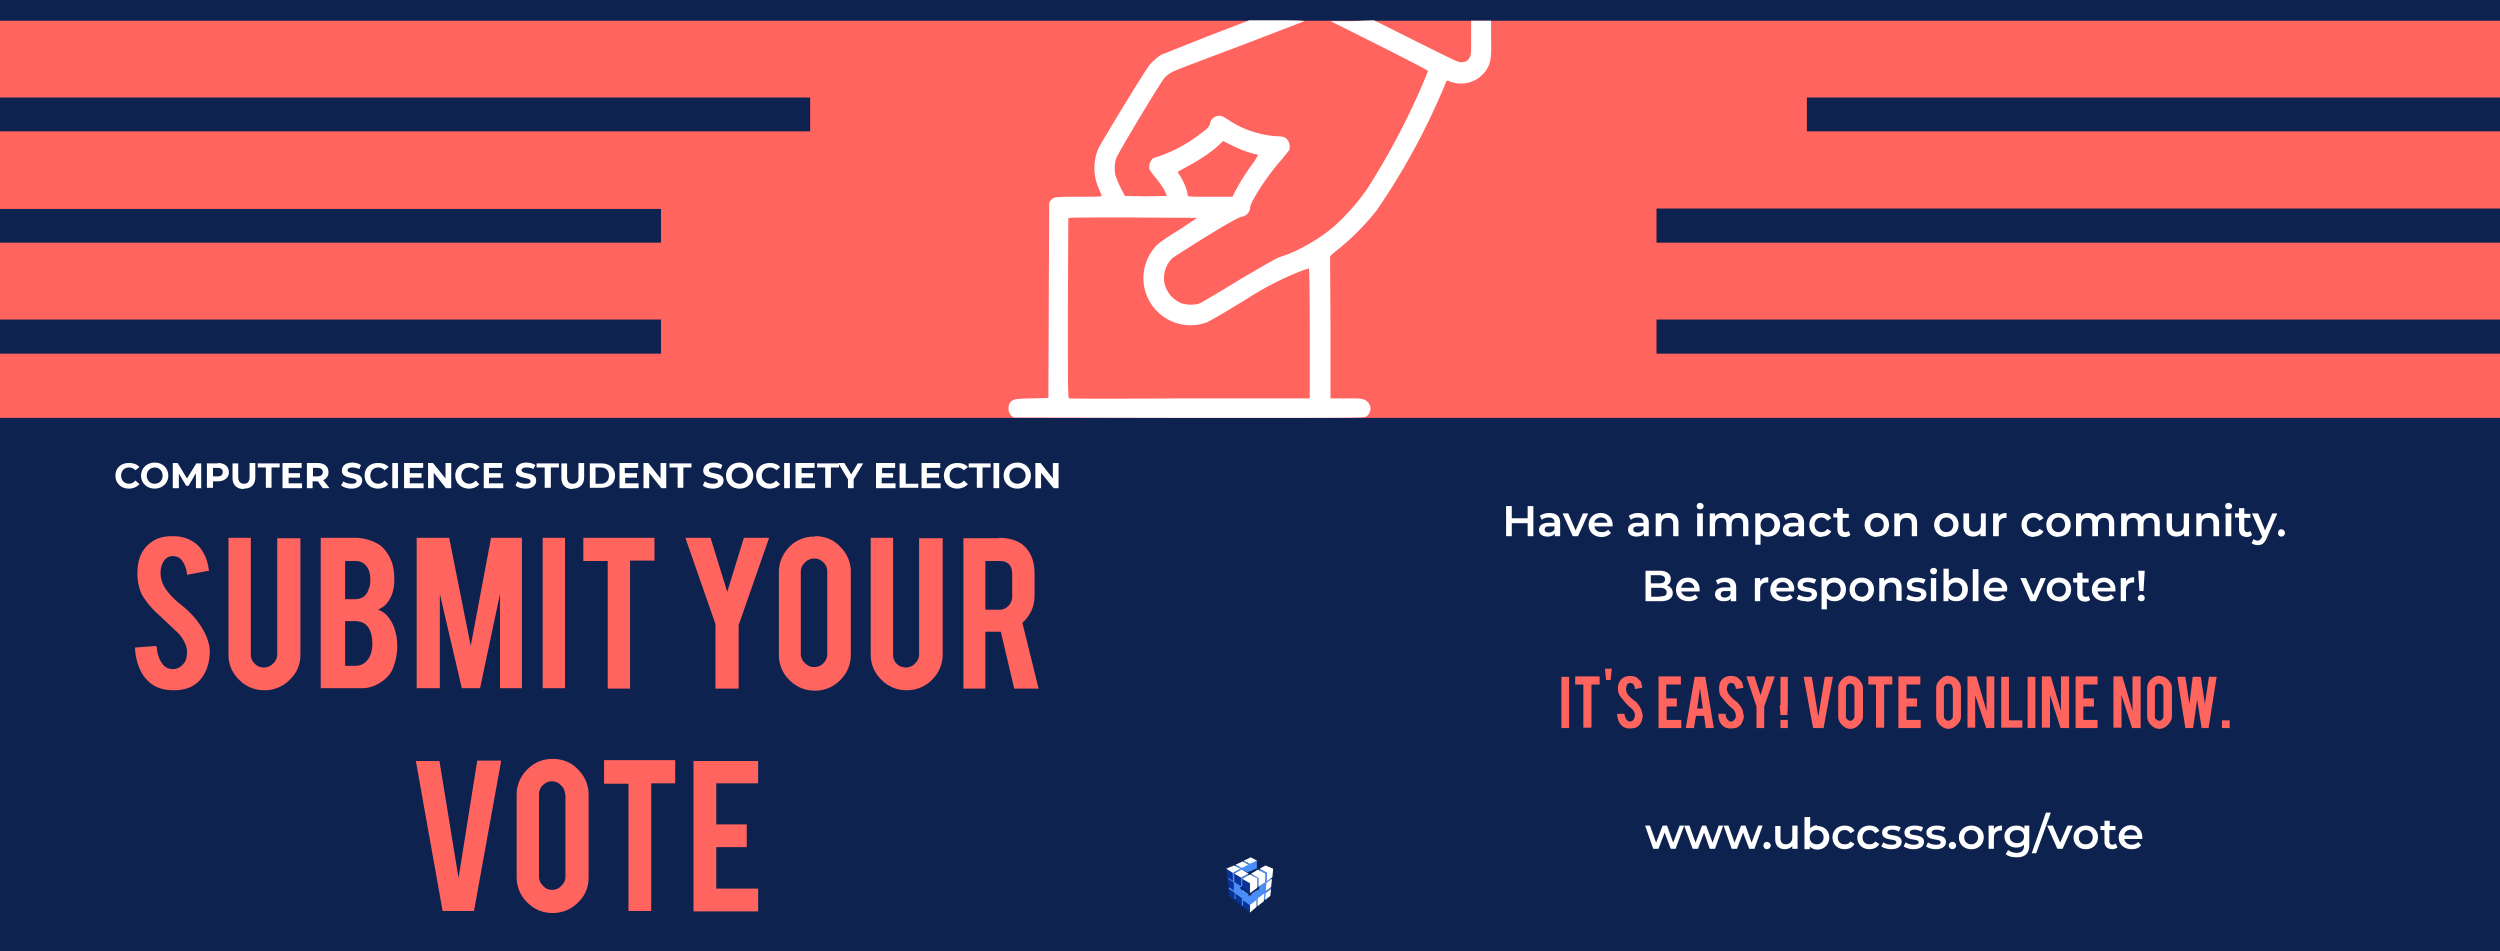 <svg xmlns="http://www.w3.org/2000/svg" fill-rule="evenodd" stroke-linejoin="round" stroke-miterlimit="1.4" clip-rule="evenodd" viewBox="0 0 615 234"><path fill="#0e224f" d="M0 0h615v234H0z"/><path fill="#ff645f" d="M615 5v19H444.5v8.3H615v19H407.5v8.4H615v18.9H407.5V87H615v15.8H0V5.1h615zM162.6 87v-8.4H0V87h162.6zm0-27.3v-8.3H0v8.3h162.6zm36.7-27.4V24H0v8.3h199.3z"/><path fill="#fff" d="M364.4 5.1h2.4V9c.1 4.4 0 6-.7 7.4a7.5 7.5 0 0 1-9.3 3.7c-.6-.3-.9-.3-1-.1a168.6 168.6 0 0 1-17.1 31.7 61 61 0 0 1-9.6 9.7c-1.6 1.3-2 1.6-1.9 1.9l.1 17.5V98h3.6c2.2 0 4 0 4.3.2 1 .2 1.7 1 1.9 1.9.2.9-.3 2-1.1 2.4-.5.3-3 .3-43.4.3l-43.2-.1c-1.2-.5-1.7-2.3-1-3.5.7-1 1-1.1 5.5-1.2l4-.1.2-48 .3-.5c.7-1 1.1-1 7.2-1 4.7 0 5.4 0 5.4-.3l-.5-1.3a12.4 12.4 0 0 1-.2-10.5c.3-.6 11.5-19.4 12.9-20.8.8-.8 1.9-1.7 2.4-2L296.9 9l10.4-4h6.9c4.2 0 6.8.1 6.7.2l-15.6 6c-8.5 3.2-16 6-16.7 6.4a7 7 0 0 0-2 1.4c-1 1-11.4 18.4-12 19.9-.4 1.2-.5 3-.2 4.2.2.6.7 2 1.3 3.1l1 2 5.2.1 5.1-.1c0-.7-1.4-3-3-4.8l-1.1-1.5c-.5-.9 0-2.3.8-3a35.8 35.8 0 0 0 12-6.3c1.4-1 1.8-1.5 2-2.3.2-1.2 1.5-2 2.6-1.8.3 0 1.1.5 1.9 1 3.4 2.3 7.3 3.6 11.4 4 2.2 0 2.8.3 3.3 1.2.4.6.5 1.7.2 2.3l-1.6 2c-3.6 4-8 10.7-8 12.2 0 1-1 2-2 2.1-.4 0-2 .9-3.6 1.8-3.7 2.1-12.7 7.8-13.5 8.4a7 7 0 0 0-2 5.9 7 7 0 0 0 4 5.1c1.4.6 3.8.6 5 0 .5-.3 4.9-2.8 9.7-5.8 6.5-3.8 9.1-5.3 9.8-5.5 3.5-1 8.5-3.7 12.3-6.7 3-2.4 6.7-6.5 9.1-10a177.8 177.8 0 0 0 15-29c0-.2-3.3-1.9-12-6.3l-12-6h5.3L338 5l10.4 5.2c10.1 5 10.4 5.2 11.2 5.1 1 0 1.6-.4 2-1.3.3-.5.3-1 .3-4.8V5.1h2.5zM263 98c-.3 0-.3-3.2-.3-22l.1-22.3c.1-.2 1.7-.2 15.9-.2l15.8.1-3.9 2.6c-4.8 3-5.8 3.7-6.8 5a11.6 11.6 0 0 0 12.8 18.2c.7-.2 4.3-2.3 10-5.8a75.9 75.9 0 0 1 13.4-6.9l2-.7c.1 0 .2 7.3.2 16v16h-29.5c-16.3.1-29.6.1-29.7 0zm29.2-49.8L292 47c-.4-1.2-1-2.7-1.8-3.9-.3-.4-.5-.8-.4-.9L292 41c2.7-1.4 6-3.6 7.6-5.1l1.3-1.2 2 1a28.4 28.4 0 0 0 6.6 2.4s-.5 1-1.3 2.1a51.5 51.5 0 0 0-4.4 7l-.6 1.2h-5.4c-4.2 0-5.4 0-5.5-.2z"/><g fill="#ff645f" fill-rule="nonzero"><path d="M51.6 160.1c0 2.6-.6 4.8-2 6.7a7.2 7.2 0 0 1-3.8 2.6c-1 .3-2 .4-3.1.4-2.2 0-4-.5-5.5-1.6a9 9 0 0 1-2.8-3.6c-.7-1.6-1.1-3.3-1.2-5.3l5.3-.4c.2 2.2.8 3.7 1.7 4.7.7.7 1.4 1 2.3 1 1.2 0 2.2-.6 3-1.8.3-.5.5-1.3.5-2.4 0-1.5-.7-3-2.1-4.6l-5-4.7a21.2 21.2 0 0 1-4-4.8c-.7-1.6-1.1-3.3-1.1-5.2 0-3.4 1-6 3.4-7.7 1.3-1 3-1.5 5.2-1.5 2 0 3.6.4 5 1.3 1.2.7 2 1.6 2.7 2.9.7 1.2 1.1 2.7 1.3 4.3l-5.4 1a6.4 6.4 0 0 0-1.3-3.6c-.5-.6-1.2-1-2.2-1-1 0-1.8.5-2.3 1.4-.5.8-.7 1.7-.7 2.8 0 1.7.7 3.4 2.2 5.1.6.7 1.4 1.5 2.5 2.4 1.3 1 2.1 1.8 2.6 2.3a19 19 0 0 1 4 5.8c.5 1.3.8 2.5.8 3.5zM65 169.8c-2.4 0-4.5-.9-6.2-2.6a8.5 8.5 0 0 1-2.6-6.2v-28.7h5.5V161a3 3 0 0 0 1 2.3c.6.6 1.3.9 2.2.9a3 3 0 0 0 2.3-1 3 3 0 0 0 1-2.2v-28.6h5.7V161c0 2.4-.8 4.5-2.6 6.2a8.6 8.6 0 0 1-6.2 2.6zM78.9 169.3v-37h8.4c2.2 0 4.2.6 6 1.7 1.4 1 2.5 2.6 3.2 4.6.3 1.1.5 2.4.5 4 0 2.4-.6 4.4-2 6-.5.6-1.2 1-2 1.4 1.3.4 2.4 1.4 3.2 2.8.6 1 1 2.1 1.3 3.6a14.6 14.6 0 0 1-1.1 8.6 8 8 0 0 1-3 3 8 8 0 0 1-4.2 1.3H79zm6-5.5h2.4c1.9 0 3.2-1 3.9-2.9.2-.7.4-1.4.4-2.3 0-2-.4-3.6-1.2-4.5-.7-.9-1.8-1.3-3.1-1.3h-2.4v11zm0-16.4h2.4c1.7 0 2.9-.8 3.4-2.5.3-.6.4-1.4.4-2.3 0-1.6-.4-2.7-1.1-3.5-.7-.8-1.6-1.1-2.7-1.1h-2.4v9.4zM108.1 169.3h-5.6v-37h8l5.3 26.6 5-26.6h7.6v37H123v-23.2l-4.9 23.2h-4.5l-5.4-23.2v23.2zM133.5 132.3h5.5v37h-5.5zM149.5 138h-6v-5.7H161v5.6H155v31.5h-5.5v-31.5zM176.1 153.8l-7.5-21.5h6.2l4.1 13.3 4.1-13.3h6.2l-7.5 21.5v15.6H176v-15.6zM200.5 131.9c2.4 0 4.5.8 6.2 2.6a8.6 8.6 0 0 1 2.6 6.2V161c0 2.5-.9 4.6-2.6 6.3a8.6 8.6 0 0 1-6.2 2.6c-2.5 0-4.6-.9-6.3-2.6a8.6 8.6 0 0 1-2.6-6.3v-20.2c0-2.4.9-4.5 2.6-6.3a8.5 8.5 0 0 1 6.3-2.5zm3 8.7a3 3 0 0 0-1-2.3 3 3 0 0 0-2.2-.9c-.9 0-1.6.3-2.3 1a3 3 0 0 0-1 2.2v20.3a3 3 0 0 0 1 2.2c.7.7 1.4 1 2.3 1a3 3 0 0 0 2.3-1 3 3 0 0 0 .9-2.2v-20.3zM223 169.8c-2.4 0-4.5-.9-6.2-2.6a8.5 8.5 0 0 1-2.6-6.2v-28.7h5.5V161a3 3 0 0 0 .9 2.3c.6.6 1.4.9 2.3.9a3 3 0 0 0 2.2-1 3 3 0 0 0 1-2.2v-28.6h5.8V161c0 2.4-.9 4.5-2.6 6.2a8.6 8.6 0 0 1-6.3 2.6zM245.7 132.3c3 0 5.4.9 6.8 2.6 1.3 1.5 2 3.6 2 6.3v5.3c0 2.7-1 4.9-3 6.7l4 16.2h-6l-3.3-14h-3.8v14H237v-37h8.8zm3.3 9c0-2.2-1-3.3-3.2-3.3h-3.4V150h3.4a3 3 0 0 0 2.3-1c.6-.6.9-1.4.9-2.2v-5.4zM108.9 224.2l-6.6-37h5.8l4.7 28.8 4.6-28.9h5.9l-6.7 37h-7.7zM136 186.7c2.4 0 4.5.8 6.2 2.6a8.6 8.6 0 0 1 2.6 6.2v20.2c0 2.5-.8 4.6-2.6 6.3a8.6 8.6 0 0 1-6.2 2.6c-2.5 0-4.6-.9-6.3-2.6a8.6 8.6 0 0 1-2.6-6.3v-20.2c0-2.4.9-4.5 2.6-6.2a8.5 8.5 0 0 1 6.3-2.6zm3 8.7a3 3 0 0 0-1-2.2 3 3 0 0 0-2.2-1c-.9 0-1.6.3-2.3 1a3 3 0 0 0-.9 2.2v20.3a3 3 0 0 0 1 2.2c.6.7 1.3 1 2.2 1a3 3 0 0 0 2.3-1 3 3 0 0 0 1-2.2v-20.3zM154.6 192.8h-6V187h17.5v5.7h-5.9v31.4h-5.6v-31.4zM170.6 224.2v-37h15.9v5.5h-10.3v10.1h7.5v5.6h-7.5v10.2h10.3v5.6h-15.9z"/></g><path fill="#ff645f" fill-rule="nonzero" d="M384.1 166.5h1.9v12.6h-1.9zM389.5 168.4h-2v-2h6v2h-2V179h-2v-10.7zM394.8 164.5h1.7l-.3 2.8h-1.1l-.3-2.8zM404.1 176c0 .8-.2 1.5-.7 2.2-.3.4-.7.7-1.3.9l-1 .1a3 3 0 0 1-1.9-.5 3 3 0 0 1-1-1.3 5 5 0 0 1-.4-1.8h1.8c.1.6.3 1.2.6 1.5.3.3.5.4.8.4.4 0 .8-.3 1-.7l.2-.8c0-.5-.2-1-.7-1.6-.4-.3-1-.8-1.7-1.6l-1.3-1.6c-.3-.5-.5-1.1-.5-1.8 0-1.1.4-2 1.2-2.6.5-.3 1-.5 1.8-.5.6 0 1.2.1 1.7.4l1 1 .3 1.5-1.8.3c0-.5-.2-.9-.4-1.2-.2-.2-.5-.3-.8-.3-.3 0-.6.2-.8.5l-.2.9c0 .6.2 1.2.7 1.8l.9.8.9.7a6.5 6.5 0 0 1 1.3 2l.3 1.2zM408 179v-12.6h5.5v2h-3.6v3.4h2.6v2H410v3.3h3.6v2H408zM417.2 176.2l-.5 2.9h-2l2.2-12.6h2.6l2.1 12.6h-2l-.4-3h-2zm1-6.9l-.7 5h1.4l-.7-5zM429 176c0 .8-.3 1.5-.7 2.2-.3.4-.8.7-1.3.9l-1.1.1a3 3 0 0 1-1.9-.5 3 3 0 0 1-1-1.3 5 5 0 0 1-.3-1.8h1.8c0 .6.2 1.2.6 1.5.2.3.4.4.7.4.5 0 .8-.3 1-.7.2-.1.2-.4.2-.8 0-.5-.2-1-.7-1.6-.4-.3-1-.8-1.7-1.6l-1.3-1.6c-.3-.5-.4-1.1-.4-1.8 0-1.1.3-2 1.1-2.6.5-.3 1-.5 1.8-.5.7 0 1.2.1 1.7.4l1 1 .4 1.5-1.9.3c0-.5-.2-.9-.4-1.2-.2-.2-.4-.3-.8-.3-.3 0-.6.2-.8.5l-.2.9c0 .6.3 1.2.8 1.8l.8.8.9.7a6.5 6.5 0 0 1 1.4 2l.2 1.2zM432.1 173.8l-2.5-7.4h2l1.5 4.6 1.4-4.6h2.1l-2.6 7.4v5.3h-1.9v-5.3zM438 173.5v-7h1.8v7l-.1 2.4H438l-.2-2.4zm0 5.6v-2h1.8v2H438zM446 179l-2.3-12.5h2l1.6 9.8 1.6-9.8h2l-2.3 12.6H446zM455.2 166.3c.9 0 1.6.3 2.1.9.6.6 1 1.3 1 2.1v6.9c0 .8-.4 1.5-1 2.1a3 3 0 0 1-2 1c-1 0-1.6-.4-2.2-1a3 3 0 0 1-.9-2.1v-6.9c0-.8.3-1.5.9-2.1a3 3 0 0 1 2.1-1zm1 3a1 1 0 0 0-.3-.8 1 1 0 0 0-.7-.3 1 1 0 0 0-.8.3 1 1 0 0 0-.3.8v6.9c0 .3 0 .5.3.7.2.3.5.4.8.4.3 0 .5-.1.7-.4.2-.2.3-.4.3-.7v-7zM461.6 168.4h-2v-2h5.9v2h-2V179h-2v-10.7zM467 179v-12.6h5.4v2H469v3.4h2.6v2h-2.6v3.3h3.5v2H467zM479.3 166.3c.9 0 1.6.3 2.2.9.6.6.9 1.3.9 2.1v6.9c0 .8-.3 1.5-1 2.1a3 3 0 0 1-2 1c-.9 0-1.6-.4-2.2-1a3 3 0 0 1-.9-2.1v-6.9c0-.8.3-1.5 1-2.1.5-.6 1.2-1 2-1zm1 3a1 1 0 0 0-.2-.8 1 1 0 0 0-.8-.3 1 1 0 0 0-.8.3 1 1 0 0 0-.3.8v6.9c0 .3.1.5.3.7.2.3.5.4.8.4.3 0 .5-.1.8-.4.2-.2.3-.4.3-.7v-7zM486.2 166.4l2.5 8.5v-8.5h1.9v12.7h-2l-2.7-8.1v8H484v-12.6h2.2zM497.5 179h-5.2v-12.5h1.9v10.7h3.3v1.9zM498.8 166.5h1.9v12.6h-1.9zM504.5 166.4l2.5 8.5v-8.5h2v12.7h-2.1l-2.6-8.1v8h-2v-12.6h2.2zM510.6 179v-12.6h5.4v2h-3.5v3.4h2.6v2h-2.6v3.3h3.5v2h-5.4zM522.1 166.4l2.5 8.5v-8.5h2v12.7h-2.1l-2.6-8.1v8h-2v-12.6h2.2zM531.2 166.3c.8 0 1.6.3 2.1.9.6.6 1 1.3 1 2.1v6.9c0 .8-.4 1.5-1 2.1a3 3 0 0 1-2 1c-1 0-1.6-.4-2.2-1a3 3 0 0 1-.9-2.1v-6.9c0-.8.3-1.5.9-2.1a3 3 0 0 1 2.1-1zm1 3a1 1 0 0 0-.3-.8 1 1 0 0 0-.7-.3 1 1 0 0 0-.8.3 1 1 0 0 0-.3.8v6.9c0 .3 0 .5.3.7.2.3.5.4.8.4.3 0 .5-.1.7-.4.2-.2.3-.4.3-.7v-7zM543.3 166.5h2l-2 12.6h-1.7l-1.1-7-1 7h-1.9l-2-12.6h2l1 6.7.8-6.7h2l1 6.7 1-6.7zM546.6 177.2h1.9v1.9h-1.9z"/><path fill="#08339a" fill-rule="nonzero" d="M305.8 221.4v1.7l1.7 1.4v-1.9l-1.7-1.2zm-.3 1.5l-1.4-1.2-.2-1.8 1.6 1.2v1.8zm-1.8-1.5l-1.3-1-.2-1.8 1.4 1 .1 1.8zm-.1-2.2l-1.4-1-.2-2 1.4 1 .2 2zm3.9-1.9v2.4l-1.9-1.3v-2.2l1.9 1.1zm-2.2-1.3v2.2l-1.6-1.1-.1-2.2 1.7 1zm-3.4-.2l1.4 1v-2.2l-1.6-.9.2 2.1z"/><path fill="#498df8" fill-rule="nonzero" d="M312.4 218.4l.3.2-1.4 1-.1 1.8-.3-.2V220l-1.4 1.2v1.8l-.4-.3v-1.2l-1.6 1.2-1.7-1.2v1.2l-.3.3V221l-1.6-1.2.1 1.3-.3.2v-1.7l-1.5-1 .3-.3 1 .8v-2l-1.5-1 .3-.1 1 .7-.1-2.2 1.8-.9-1-.6v-.4l1.5.8 1.6-.8-1.4-.8.3.2v-.4l1.5.8 1.7-.8v2l-1.8.8-.2-.1v.3h-.3l-1.5-.7-1.8.9.1 2.2 1.6 1V216l1.8-1.1v.4l-1.5.9v1.8l-.6.4.3.3v.4l.3-.3 1.5 1.1v.5l.4-.2.3.2v-.5l1.5-1 .3.2v-.4l.3-.3-.6-.4v-1.8l-1.5-1v-.3l1.8 1v2.3l1.6-1.1.1-2.2-1.4-.7v-.5l1.8 1-.1 2.1 1-.7.3.2-1.4 1-.1 2 1-.9z"/><path fill="#fff" fill-rule="nonzero" d="M307.5 222.6v1.9l1.6-1.4v-1.7l-1.6 1.2zm3.5-2.7l-.1 1.8-1.5 1.2V221l1.6-1.2zm1.7-1.3l-.2 1.8-1.3 1 .1-1.7 1.4-1zm-3.4-2.4v2.2l-1.8 1.3v-2.4l-1.9-1.1 1.9-1.1 1.8 1zm3.6 0l-.2 2-1.3 1 .1-2 1.4-1zm-1.6-1.3l-.1 2.2-1.6 1V216l-1.8-1.1 1.7-1 .4.3 1.4.7zm-1.4-1.2l1.8 1-.1 2.1 1.4-1 .2-2.1-1.9-.8-1.4.8zm-2.8 1.2l-1.8 1-1.7-1 1.8-1 1.7 1zm-5.4-1.2l1.5 1 1.9-1-1.1-.6-.4-.2-2 .8zm3.8-.2l1.6-.8-1.4-.8-1.7.8 1.5.8zm3.7-1.8l-1.5-.8-1.7.8 1.5.8 1.7-.8zM31.7 120.2c1 0 2-.4 2.6-1.1l-1-.9a2 2 0 0 1-1.5.8c-1.2 0-2-.8-2-2s.8-2 2-2a2 2 0 0 1 1.5.7l1-.8c-.6-.7-1.5-1-2.6-1-1.9 0-3.3 1.2-3.3 3.1 0 1.9 1.4 3.2 3.3 3.2zM38 120.2c2 0 3.4-1.4 3.4-3.2 0-1.8-1.4-3.2-3.3-3.2-2 0-3.4 1.4-3.4 3.2 0 1.8 1.4 3.2 3.4 3.2zm0-1.2c-1 0-1.9-.8-1.9-2s.9-2 2-2c1 0 1.9.8 1.9 2s-.8 2-2 2zM49.5 120v-6h-1.2l-2.3 3.7-2.3-3.8h-1.2v6.2H44v-3.6l1.8 3h.6l1.8-3.1v3.7h1.4zM53.6 114h-2.7v6h1.5v-1.6h1.2c1.6 0 2.7-.9 2.7-2.2 0-1.4-1-2.3-2.7-2.3zm0 3.2h-1.2v-2.1h1.1c.9 0 1.3.4 1.3 1 0 .7-.4 1.1-1.3 1.1zM60 120.2c1.8 0 2.8-1 2.8-2.8v-3.5h-1.4v3.4c0 1.2-.5 1.7-1.4 1.7-.8 0-1.4-.5-1.4-1.7V114h-1.4v3.5c0 1.8 1 2.8 2.8 2.8zM65.4 120h1.4v-5h2v-1h-5.4v1h2v5zM71 119v-1.5h2.8v-1.1H71v-1.3h3.2v-1.2h-4.7v6.2h4.8v-1.2H71zM81 120l-1.5-1.9a2 2 0 0 0 1.3-2c0-1.3-1-2.2-2.7-2.2h-2.6v6.2h1.4v-1.7h1.3l1.2 1.7h1.5zm-1.6-3.8c0 .6-.5 1-1.4 1H77v-2.1H78c1 0 1.4.4 1.4 1zM86.5 120.2c1.7 0 2.6-.9 2.6-2 0-2.2-3.6-1.4-3.6-2.5 0-.4.3-.7 1.2-.7.5 0 1 .1 1.7.4l.4-1c-.6-.4-1.4-.6-2.1-.6-1.8 0-2.6.9-2.6 2 0 2.2 3.6 1.4 3.6 2.6 0 .4-.4.6-1.2.6-.8 0-1.6-.2-2-.6l-.6 1c.6.5 1.6.8 2.6.8zM93 120.2c1 0 2-.4 2.5-1.1l-.9-.9a2 2 0 0 1-1.5.8c-1.2 0-2-.8-2-2s.8-2 2-2a2 2 0 0 1 1.5.7l1-.8c-.6-.7-1.5-1-2.6-1-2 0-3.3 1.2-3.3 3.1 0 1.9 1.4 3.2 3.3 3.2zM96.5 113.9h1.4v6.2h-1.4zM100.8 119v-1.5h2.9v-1.1h-2.9v-1.3h3.3v-1.2h-4.7v6.2h4.8v-1.2h-3.4zM109.6 114v3.7l-3.1-3.8h-1.2v6.2h1.4v-3.8l3 3.8h1.3v-6.2h-1.4zM115.4 120.2c1 0 2-.4 2.5-1.1l-.9-.9a2 2 0 0 1-1.5.8c-1.2 0-2-.8-2-2s.8-2 2-2a2 2 0 0 1 1.5.7l1-.8c-.7-.7-1.6-1-2.6-1-2 0-3.4 1.2-3.4 3.1 0 1.9 1.5 3.2 3.4 3.2zM120.3 119v-1.5h2.9v-1.1h-2.9v-1.3h3.2v-1.2H119v6.2h4.8v-1.2h-3.4zM129.3 120.2c1.8 0 2.6-.9 2.6-2 0-2.2-3.6-1.4-3.6-2.5 0-.4.4-.7 1.2-.7.6 0 1.2.1 1.7.4l.5-1c-.6-.4-1.4-.6-2.2-.6-1.7 0-2.6.9-2.6 2 0 2.2 3.6 1.4 3.6 2.6 0 .4-.3.6-1.2.6-.7 0-1.5-.2-2-.6l-.5 1c.5.5 1.5.8 2.5.8zM134 120h1.5v-5h2v-1H132v1h2v5zM140.9 120.2c1.7 0 2.8-1 2.8-2.8v-3.5h-1.4v3.4c0 1.2-.5 1.7-1.4 1.7-.9 0-1.4-.5-1.4-1.7V114h-1.4v3.5c0 1.8 1 2.8 2.8 2.8zM145.1 120h2.8c2 0 3.4-1.1 3.4-3s-1.4-3-3.4-3h-2.8v6zm1.4-1v-4h1.3c1.3 0 2 .8 2 2s-.7 2-2 2h-1.3zM153.8 119v-1.5h2.9v-1.1h-3v-1.3h3.3v-1.2h-4.6v6.2h4.7v-1.2h-3.3zM162.5 114v3.7l-3-3.8h-1.2v6.2h1.4v-3.8l3 3.8h1.2v-6.2h-1.4zM166.7 120h1.4v-5h2v-1h-5.4v1h2v5zM175.4 120.2c1.7 0 2.6-.9 2.6-2 0-2.2-3.6-1.4-3.6-2.5 0-.4.3-.7 1.2-.7.5 0 1.1.1 1.7.4l.4-1c-.6-.4-1.3-.6-2.1-.6-1.8 0-2.6.9-2.6 2 0 2.2 3.6 1.4 3.6 2.6 0 .4-.4.6-1.2.6-.8 0-1.5-.2-2-.6l-.5 1c.5.5 1.5.8 2.5.8zM182 120.2c1.9 0 3.3-1.4 3.3-3.2 0-1.8-1.4-3.2-3.4-3.2-1.9 0-3.3 1.4-3.3 3.2 0 1.8 1.4 3.2 3.3 3.2zm0-1.2c-1.2 0-2-.8-2-2s.8-2 2-2c1 0 1.9.8 1.9 2s-.8 2-2 2zM189.3 120.2c1.1 0 2-.4 2.6-1.1l-1-.9a2 2 0 0 1-1.5.8c-1.1 0-2-.8-2-2s.9-2 2-2a2 2 0 0 1 1.6.7l.9-.8c-.6-.7-1.5-1-2.5-1-2 0-3.4 1.2-3.4 3.1 0 1.9 1.4 3.2 3.3 3.2zM192.9 113.9h1.4v6.2h-1.4zM197.2 119v-1.5h2.8v-1.1h-2.8v-1.3h3.2v-1.2h-4.7v6.2h4.8v-1.2h-3.3zM203 120h1.4v-5h2v-1H201v1h2v5z"/><path fill="#fff" fill-rule="nonzero" d="M212.3 114H211l-1.6 2.7-1.7-2.8h-1.5l2.4 4v2.2h1.4v-2.2l2.4-4zM216.9 119v-1.5h2.8v-1.1H217v-1.3h3.2v-1.2h-4.7v6.2h4.8v-1.2H217zM221.3 120h4.6v-1h-3.1v-5h-1.5v6zM228 119v-1.5h3v-1.1h-3v-1.3h3.3v-1.2h-4.6v6.2h4.7v-1.2h-3.3zM235.5 120.2c1 0 2-.4 2.6-1.1l-1-.9a2 2 0 0 1-1.5.8c-1.2 0-2-.8-2-2s.8-2 2-2a2 2 0 0 1 1.5.7l1-.8c-.6-.7-1.5-1-2.6-1-1.9 0-3.3 1.2-3.3 3.1 0 1.9 1.4 3.2 3.3 3.2zM240.2 120h1.5v-5h2v-1h-5.4v1h2v5zM244.4 113.9h1.4v6.2h-1.4zM250.3 120.2c2 0 3.3-1.4 3.3-3.2 0-1.8-1.4-3.2-3.3-3.2-2 0-3.4 1.4-3.4 3.2 0 1.8 1.4 3.2 3.4 3.2zm0-1.2c-1.1 0-2-.8-2-2s.9-2 2-2c1 0 2 .8 2 2s-1 2-2 2zM259 114v3.7l-3-3.8h-1.3v6.2h1.4v-3.8l3.1 3.8h1.2v-6.2H259z"/><g fill="#fff" fill-rule="nonzero"><path d="M375.8 124.5v3h-3.9v-3h-1.4v7.4h1.4v-3.2h3.9v3.2h1.4v-7.4h-1.4zM381.2 126.2a4 4 0 0 0-2.4.7l.5 1c.4-.4 1-.6 1.7-.6 1 0 1.4.5 1.4 1.2v.1H381c-1.7 0-2.4.8-2.4 1.7 0 1 .8 1.7 2.1 1.7.9 0 1.5-.3 1.8-.8v.7h1.3v-3.3c0-1.6-1-2.4-2.6-2.4zm-.2 4.8c-.7 0-1-.3-1-.7 0-.5.2-.8 1-.8h1.4v.7c-.2.5-.7.8-1.4.8zM389.4 126.3l-1.8 4.2-1.8-4.2h-1.4l2.5 5.6h1.3l2.5-5.6h-1.3zM396.7 129.1c0-1.7-1.2-2.9-2.9-2.9s-3 1.2-3 2.9 1.3 3 3.2 3c1 0 1.8-.4 2.3-1l-.7-.8a2 2 0 0 1-1.6.6c-1 0-1.6-.5-1.8-1.4h4.5v-.4zm-2.9-1.8c.9 0 1.5.5 1.6 1.3h-3.2c.1-.8.8-1.3 1.6-1.3zM403 126.2a4 4 0 0 0-2.3.7l.5 1c.4-.4 1-.6 1.7-.6 1 0 1.4.5 1.4 1.2v.1h-1.5c-1.7 0-2.3.8-2.3 1.7 0 1 .8 1.7 2 1.7 1 0 1.6-.3 1.9-.8v.7h1.2v-3.3c0-1.6-1-2.4-2.5-2.4zm-.1 4.8c-.7 0-1.1-.3-1.1-.7 0-.5.2-.8 1.1-.8h1.4v.7c-.2.5-.8.8-1.4.8zM410.6 126.2c-.9 0-1.6.3-2 .8v-.7h-1.3v5.6h1.4v-2.8c0-1.2.6-1.7 1.5-1.7s1.4.4 1.4 1.5v3h1.3v-3.2c0-1.7-1-2.5-2.3-2.5zM418.2 125.3c.5 0 .9-.3.9-.8 0-.4-.4-.8-.9-.8s-.8.4-.8.8c0 .5.3.8.8.8zm-.7 6.6h1.4v-5.6h-1.4v5.6zM427.8 126.2c-1 0-1.7.4-2.2 1-.3-.7-1-1-1.9-1-.7 0-1.4.3-1.8.8v-.7h-1.3v5.6h1.3v-2.8c0-1.2.6-1.7 1.5-1.7.8 0 1.3.4 1.3 1.5v3h1.3v-2.8c0-1.2.6-1.7 1.5-1.7.8 0 1.3.4 1.3 1.5v3h1.3v-3.2c0-1.7-1-2.5-2.3-2.5zM435 126.2c-.8 0-1.5.3-2 .8v-.7h-1.2v7.7h1.3v-2.8c.5.6 1.1.8 1.8.8 1.7 0 3-1.1 3-2.9 0-1.8-1.3-2.9-3-2.9zm-.2 4.7c-1 0-1.7-.7-1.7-1.8 0-1 .7-1.8 1.7-1.8s1.7.7 1.7 1.8c0 1-.8 1.8-1.7 1.8zM441.2 126.2a4 4 0 0 0-2.4.7l.5 1c.4-.4 1-.6 1.7-.6 1 0 1.4.5 1.4 1.2v.1H441c-1.8 0-2.4.8-2.4 1.7 0 1 .8 1.7 2.1 1.7.9 0 1.5-.3 1.8-.8v.7h1.3v-3.3c0-1.6-1-2.4-2.6-2.4zm-.2 4.8c-.7 0-1-.3-1-.7 0-.5.2-.8 1-.8h1.4v.7c-.2.5-.8.8-1.4.8zM448.1 132c1.1 0 2-.5 2.4-1.3l-1-.6c-.3.5-.8.8-1.4.8-1 0-1.7-.7-1.7-1.8s.7-1.8 1.7-1.8c.6 0 1 .3 1.4.8l1-.6c-.4-.8-1.3-1.3-2.4-1.3-1.8 0-3 1.2-3 2.9s1.2 3 3 3zM454.8 130.7l-.8.2c-.5 0-.7-.3-.7-.8v-2.7h1.5v-1h-1.5V125h-1.4v1.3h-.9v1h1v2.8c0 1.3.6 2 1.9 2 .5 0 1-.2 1.3-.5l-.4-1zM461.7 132c1.8 0 3-1.2 3-2.9s-1.2-2.9-3-2.9c-1.7 0-3 1.2-3 2.9s1.3 3 3 3zm0-1.1c-1 0-1.6-.7-1.6-1.8 0-1 .7-1.8 1.6-1.8 1 0 1.7.7 1.7 1.8 0 1-.7 1.8-1.7 1.8zM469.3 126.2c-.9 0-1.6.3-2 .8v-.7H466v5.6h1.4v-2.8c0-1.2.6-1.7 1.5-1.7s1.4.4 1.4 1.5v3h1.3v-3.2c0-1.7-1-2.5-2.3-2.5zM478.8 132c1.8 0 3-1.2 3-2.9s-1.2-2.9-3-2.9c-1.7 0-3 1.2-3 2.9s1.3 3 3 3zm0-1.1c-1 0-1.7-.7-1.7-1.8 0-1 .7-1.8 1.7-1.8s1.7.7 1.7 1.8c0 1-.7 1.8-1.7 1.8zM487.3 126.3v2.8c0 1.2-.7 1.7-1.6 1.7-.8 0-1.3-.4-1.3-1.5v-3H483v3.2c0 1.7 1 2.5 2.4 2.5.7 0 1.4-.3 1.8-.8v.7h1.3v-5.6h-1.3zM491.6 127v-.7h-1.3v5.6h1.4v-2.7c0-1.2.6-1.8 1.6-1.8h.3v-1.2c-1 0-1.6.3-2 .9zM500.3 132c1.1 0 2-.5 2.4-1.3l-1-.6c-.3.5-.8.8-1.4.8-1 0-1.7-.7-1.7-1.8s.7-1.8 1.7-1.8c.6 0 1 .3 1.4.8l1-.6c-.4-.8-1.3-1.3-2.4-1.3-1.8 0-3 1.2-3 2.9s1.2 3 3 3zM506.4 132c1.7 0 3-1.2 3-2.9s-1.3-2.9-3-2.9c-1.8 0-3 1.2-3 2.9s1.2 3 3 3zm0-1.1c-1 0-1.7-.7-1.7-1.8 0-1 .7-1.8 1.7-1.8s1.6.7 1.6 1.8c0 1-.7 1.8-1.6 1.8zM517.8 126.2c-.9 0-1.6.4-2.1 1-.4-.7-1-1-2-1-.7 0-1.3.3-1.8.8v-.7h-1.2v5.6h1.3v-2.8c0-1.2.6-1.7 1.5-1.7.8 0 1.2.4 1.2 1.5v3h1.4v-2.8c0-1.2.6-1.7 1.4-1.7.9 0 1.3.4 1.3 1.5v3h1.3v-3.2c0-1.7-1-2.5-2.3-2.5zM529 126.2c-.9 0-1.7.4-2.1 1-.4-.7-1.1-1-2-1-.7 0-1.4.3-1.8.8v-.7h-1.3v5.6h1.4v-2.8c0-1.2.6-1.7 1.5-1.7.8 0 1.2.4 1.2 1.5v3h1.4v-2.8c0-1.2.6-1.7 1.4-1.7.8 0 1.3.4 1.3 1.5v3h1.3v-3.2c0-1.7-1-2.5-2.3-2.5zM537.2 126.3v2.8c0 1.2-.6 1.7-1.6 1.7-.8 0-1.3-.4-1.3-1.5v-3H533v3.2c0 1.7 1 2.5 2.4 2.5.8 0 1.4-.3 1.9-.8v.7h1.2v-5.6h-1.3zM543.5 126.2c-.8 0-1.5.3-2 .8v-.7h-1.2v5.6h1.3v-2.8c0-1.2.6-1.7 1.6-1.7.8 0 1.3.4 1.3 1.5v3h1.4v-3.2c0-1.7-1-2.5-2.4-2.5zM548.2 125.3c.5 0 .9-.3.9-.8 0-.4-.4-.8-.9-.8s-.8.4-.8.8c0 .5.3.8.8.8zm-.7 6.6h1.4v-5.6h-1.4v5.6zM553.6 130.7l-.7.2c-.5 0-.8-.3-.8-.8v-2.7h1.5v-1h-1.5V125h-1.3v1.3h-1v1h1v2.8c0 1.3.7 2 2 2 .4 0 .9-.2 1.2-.5l-.4-1z"/><path d="M559 126.3l-1.8 4.2-1.7-4.2H554l2.5 5.7-.1.2c-.3.5-.6.8-1 .8s-.8-.2-1-.4l-.5 1c.3.3 1 .5 1.5.5 1 0 1.6-.4 2.2-1.7l2.6-6.1H559zM561.2 132c.5 0 .9-.4.9-.9s-.4-.9-.9-.9-.8.4-.8 1c0 .4.3.8.8.8zM410 144c.7-.3 1-.9 1-1.6 0-1.2-1-2-2.7-2h-3.5v7.5h3.7c2 0 3-.8 3-2 0-1-.6-1.6-1.4-1.9zm-1.9-2.5c1 0 1.5.4 1.5 1 0 .7-.5 1-1.5 1h-2v-2h2zm.3 5.3h-2.2v-2.2h2.2c1 0 1.6.4 1.6 1.1 0 .8-.5 1-1.6 1zM418.1 145c0-1.7-1.2-2.9-2.9-2.9s-2.9 1.2-2.9 3c0 1.6 1.2 2.8 3.1 2.8 1 0 1.8-.3 2.3-.9l-.7-.8a2 2 0 0 1-1.5.6c-1 0-1.7-.5-1.9-1.3h4.5v-.4zm-2.9-1.8c.9 0 1.5.6 1.6 1.4h-3.2c.1-.9.8-1.4 1.6-1.4zM424.5 142.1a4 4 0 0 0-2.4.7l.5 1c.4-.4 1-.6 1.7-.6 1 0 1.4.5 1.4 1.3h-1.4c-1.8 0-2.4.8-2.4 1.7 0 1 .8 1.7 2.1 1.7.9 0 1.5-.2 1.8-.7v.7h1.3v-3.4c0-1.6-1-2.4-2.6-2.4zm-.2 4.9c-.7 0-1-.3-1-.8 0-.4.2-.8 1-.8h1.4v.7c-.2.6-.8.9-1.4.9zM433 143v-.8h-1.3v5.7h1.3V145c0-1.1.6-1.7 1.7-1.7h.3V142c-1 0-1.7.3-2 1zM441.4 145c0-1.7-1.2-2.9-2.9-2.9s-3 1.2-3 3c0 1.6 1.3 2.8 3.2 2.8 1 0 1.8-.3 2.3-.9l-.7-.8a2 2 0 0 1-1.6.6c-1 0-1.6-.5-1.8-1.3h4.4v-.4zm-2.9-1.8c.9 0 1.5.6 1.6 1.4H437c.1-.9.7-1.4 1.6-1.4zM444.4 148c1.6 0 2.6-.7 2.6-1.8 0-2.2-3.5-1.2-3.5-2.4 0-.3.3-.6 1.2-.6.5 0 1 .1 1.6.4l.5-1c-.5-.3-1.4-.5-2.1-.5-1.6 0-2.5.7-2.5 1.8 0 2.3 3.5 1.2 3.5 2.3 0 .4-.4.7-1.2.7-.7 0-1.5-.3-2-.6l-.5 1c.5.4 1.5.6 2.4.6zM451.3 142.1c-.8 0-1.5.3-2 .8v-.7h-1.2v7.7h1.3v-2.7c.5.5 1.1.7 1.9.7 1.6 0 2.8-1.1 2.8-2.9 0-1.7-1.2-2.9-2.8-2.9zm-.2 4.7c-1 0-1.7-.7-1.7-1.8 0-1 .8-1.7 1.7-1.7 1 0 1.7.6 1.7 1.7s-.7 1.8-1.7 1.8zM458 148c1.7 0 3-1.3 3-3s-1.3-2.9-3-2.9c-1.8 0-3 1.2-3 3 0 1.6 1.2 2.8 3 2.8zm0-1.2c-1 0-1.7-.7-1.7-1.8 0-1 .7-1.7 1.7-1.7s1.6.6 1.6 1.7-.7 1.8-1.6 1.8zM465.5 142.1c-.9 0-1.5.3-2 .8v-.7h-1.2v5.7h1.3V145c0-1.1.6-1.7 1.6-1.7.8 0 1.3.5 1.3 1.5v3h1.3v-3.2c0-1.7-1-2.5-2.3-2.5zM471.3 148c1.6 0 2.6-.7 2.6-1.8 0-2.2-3.6-1.2-3.6-2.4 0-.3.4-.6 1.2-.6.6 0 1.1.1 1.7.4l.5-1c-.5-.3-1.4-.5-2.2-.5-1.5 0-2.4.7-2.4 1.8 0 2.3 3.5 1.2 3.5 2.3 0 .4-.4.7-1.2.7-.7 0-1.5-.3-2-.6l-.5 1c.5.4 1.4.6 2.4.6zM475.7 141.3c.5 0 .8-.4.8-.9 0-.4-.3-.7-.8-.7s-.9.3-.9.8c0 .4.4.8.9.8zm-.7 6.6h1.3v-5.7H475v5.7zM481.2 142.1c-.7 0-1.3.3-1.8.8v-3h-1.3v8h1.2v-.8c.5.6 1.1.8 2 .8 1.6 0 2.8-1.1 2.8-2.9 0-1.7-1.2-2.9-2.9-2.9zm-.1 4.7c-1 0-1.7-.7-1.7-1.8 0-1 .7-1.7 1.7-1.7s1.6.6 1.6 1.7-.7 1.8-1.6 1.8zM485.3 140h1.4v7.9h-1.4zM493.8 145c0-1.7-1.3-2.9-3-2.9-1.6 0-2.8 1.2-2.8 3 0 1.6 1.2 2.8 3 2.8 1 0 1.9-.3 2.4-.9l-.7-.8a2 2 0 0 1-1.6.6c-1 0-1.7-.5-1.8-1.3h4.4v-.4zm-3-1.8c1 0 1.6.6 1.7 1.4h-3.2c.1-.9.7-1.4 1.6-1.4zM502 142.2l-1.8 4.2-1.8-4.2H497l2.5 5.7h1.3l2.5-5.7H502zM506.5 148c1.8 0 3-1.3 3-3s-1.2-2.9-3-2.9c-1.7 0-3 1.2-3 3 0 1.6 1.3 2.8 3 2.8zm0-1.2c-1 0-1.7-.7-1.7-1.8 0-1 .7-1.7 1.7-1.7s1.7.6 1.7 1.7-.7 1.8-1.7 1.8zM513.8 146.6c-.2.2-.4.2-.7.2-.5 0-.8-.2-.8-.8v-2.7h1.5v-1h-1.5v-1.4H511v1.3h-1v1.1h1v2.7c0 1.3.7 2 2 2 .4 0 .9-.2 1.2-.4l-.4-1zM520.4 145c0-1.7-1.2-2.9-2.8-2.9-1.7 0-3 1.2-3 3 0 1.6 1.3 2.8 3.2 2.8 1 0 1.7-.3 2.3-.9l-.8-.8a2 2 0 0 1-1.5.6c-1 0-1.7-.5-1.8-1.3h4.4v-.4zm-2.8-1.8c.8 0 1.5.6 1.6 1.4H516c0-.9.7-1.4 1.6-1.4zM523 143v-.8h-1.3v5.7h1.3V145c0-1.1.7-1.7 1.7-1.7h.3V142c-1 0-1.6.3-2 1zM526.3 145.4h1l.3-5H526l.3 5zm.5 2.5c.5 0 .8-.3.8-.8 0-.4-.3-.8-.8-.8s-.9.4-.9.8c0 .5.4.8.9.8z"/></g><path fill="#fff" fill-rule="nonzero" d="M413.2 203.1l-1.6 4.2-1.5-4.2H409l-1.6 4.2-1.5-4.2h-1.2l2 5.7h1.3l1.5-4 1.5 4h1.2l2.1-5.7h-1.1z"/><path fill="#fff" fill-rule="nonzero" d="M422.8 203.1l-1.5 4.2-1.6-4.2h-1l-1.6 4.2-1.5-4.2h-1.3l2.1 5.7h1.3l1.5-4 1.4 4h1.3l2-5.7h-1zM432.5 203.1l-1.6 4.2-1.5-4.2h-1.1l-1.6 4.2-1.5-4.2H424l2 5.7h1.3l1.5-4 1.5 4h1.3l2-5.7h-1.1zM434.6 208.9c.5 0 1-.4 1-.9s-.5-.9-1-.9c-.4 0-.8.4-.8.9s.4.9.8.9zM440.9 203.1v2.9c0 1.1-.7 1.7-1.6 1.7-.8 0-1.3-.5-1.3-1.5v-3h-1.3v3.2c0 1.7 1 2.5 2.4 2.5.7 0 1.4-.3 1.8-.8v.7h1.3v-5.7h-1.3zM447 203c-.6 0-1.3.3-1.7.8V201h-1.4v7.9h1.3v-.7c.4.5 1.1.8 1.9.8 1.6 0 2.9-1.2 2.9-3 0-1.7-1.3-2.8-3-2.8zm0 4.7c-1 0-1.8-.6-1.8-1.7s.8-1.8 1.7-1.8c1 0 1.7.7 1.7 1.8 0 1-.7 1.7-1.7 1.7zM453.8 208.9c1.1 0 2-.5 2.4-1.3l-1-.6c-.3.5-.8.7-1.4.7-1 0-1.7-.6-1.7-1.7s.7-1.8 1.7-1.8c.6 0 1 .2 1.4.8l1-.6c-.4-.9-1.3-1.3-2.4-1.3-1.8 0-3 1.2-3 2.9s1.2 2.9 3 2.9zM459.9 208.9c1.1 0 2-.5 2.4-1.3l-1-.6c-.3.5-.8.7-1.4.7-1 0-1.7-.6-1.7-1.7s.7-1.8 1.7-1.8c.6 0 1 .2 1.4.8l1-.6c-.4-.9-1.3-1.3-2.4-1.3-1.8 0-3 1.2-3 2.9s1.2 2.9 3 2.9zM465.2 208.9c1.6 0 2.6-.7 2.6-1.8 0-2.2-3.5-1.2-3.5-2.3 0-.4.4-.7 1.2-.7.5 0 1 .1 1.6.5l.5-1c-.5-.4-1.4-.5-2.1-.5-1.5 0-2.5.7-2.5 1.7 0 2.3 3.5 1.3 3.5 2.4 0 .4-.3.6-1.2.6-.7 0-1.5-.2-2-.6l-.5 1c.5.4 1.5.7 2.4.7zM470.7 208.9c1.6 0 2.6-.7 2.6-1.8 0-2.2-3.5-1.2-3.5-2.3 0-.4.3-.7 1.2-.7.5 0 1 .1 1.6.5l.5-1c-.5-.4-1.4-.5-2.1-.5-1.6 0-2.5.7-2.5 1.7 0 2.3 3.5 1.3 3.5 2.4 0 .4-.4.6-1.2.6-.7 0-1.5-.2-2-.6l-.5 1c.5.4 1.5.7 2.4.7zM476.2 208.9c1.6 0 2.5-.7 2.5-1.8 0-2.2-3.5-1.2-3.5-2.3 0-.4.4-.7 1.2-.7.6 0 1.1.1 1.6.5l.6-1c-.6-.4-1.4-.5-2.2-.5-1.5 0-2.5.7-2.5 1.7 0 2.3 3.5 1.3 3.5 2.4 0 .4-.3.6-1.1.6s-1.5-.2-2-.6l-.5 1c.5.4 1.4.7 2.4.7zM480.3 208.9c.5 0 .9-.4.9-.9s-.4-.9-.9-.9-.9.4-.9.9.4.9 1 .9zM485 208.9c1.7 0 3-1.2 3-3 0-1.6-1.3-2.8-3-2.8-1.8 0-3.1 1.2-3.1 2.9s1.3 2.9 3 2.9zm0-1.2c-1 0-1.8-.6-1.8-1.7s.8-1.8 1.7-1.8c1 0 1.7.7 1.7 1.8 0 1-.7 1.7-1.7 1.7zM490.5 204v-.9h-1.3v5.7h1.3v-2.7c0-1.2.7-1.8 1.7-1.8h.3v-1.2c-1 0-1.6.3-2 .9zM498 203.1v.8c-.5-.6-1.2-.8-2-.8-1.6 0-2.9 1-2.9 2.7 0 1.6 1.3 2.7 2.9 2.7.7 0 1.4-.2 1.9-.7v.3c0 1.1-.6 1.7-1.8 1.7-.8 0-1.6-.3-2.1-.7l-.6 1c.6.6 1.7.8 2.7.8 2 0 3.1-.9 3.1-3v-4.8H498zm-1.8 4.3c-1 0-1.8-.6-1.8-1.6s.8-1.6 1.8-1.6 1.7.6 1.7 1.6-.7 1.6-1.7 1.6zM499.8 209.9h1.1l3.6-10h-1.2l-3.5 10zM508.6 203.1l-1.8 4.2-1.8-4.2h-1.4l2.5 5.7h1.3l2.5-5.7h-1.3zM513.1 208.9c1.8 0 3-1.2 3-3 0-1.6-1.2-2.8-3-2.8-1.7 0-3 1.2-3 2.9s1.3 2.9 3 2.9zm0-1.2c-1 0-1.7-.6-1.7-1.7s.7-1.8 1.7-1.8 1.7.7 1.7 1.8c0 1-.7 1.7-1.7 1.7zM520.4 207.6l-.7.2c-.5 0-.8-.3-.8-.9v-2.7h1.5v-1H519v-1.3h-1.3v1.3h-1v1h1v2.8c0 1.2.7 1.9 2 1.9.4 0 .9-.2 1.2-.4l-.4-1zM527 206c0-1.8-1.2-3-2.8-3-1.7 0-3 1.3-3 3s1.3 2.9 3.2 2.9c1 0 1.8-.3 2.3-1l-.7-.8a2 2 0 0 1-1.6.7c-1 0-1.7-.6-1.8-1.4h4.4v-.4zm-2.8-1.9c.9 0 1.5.6 1.6 1.4h-3.2c0-.8.7-1.4 1.6-1.4z"/></svg>